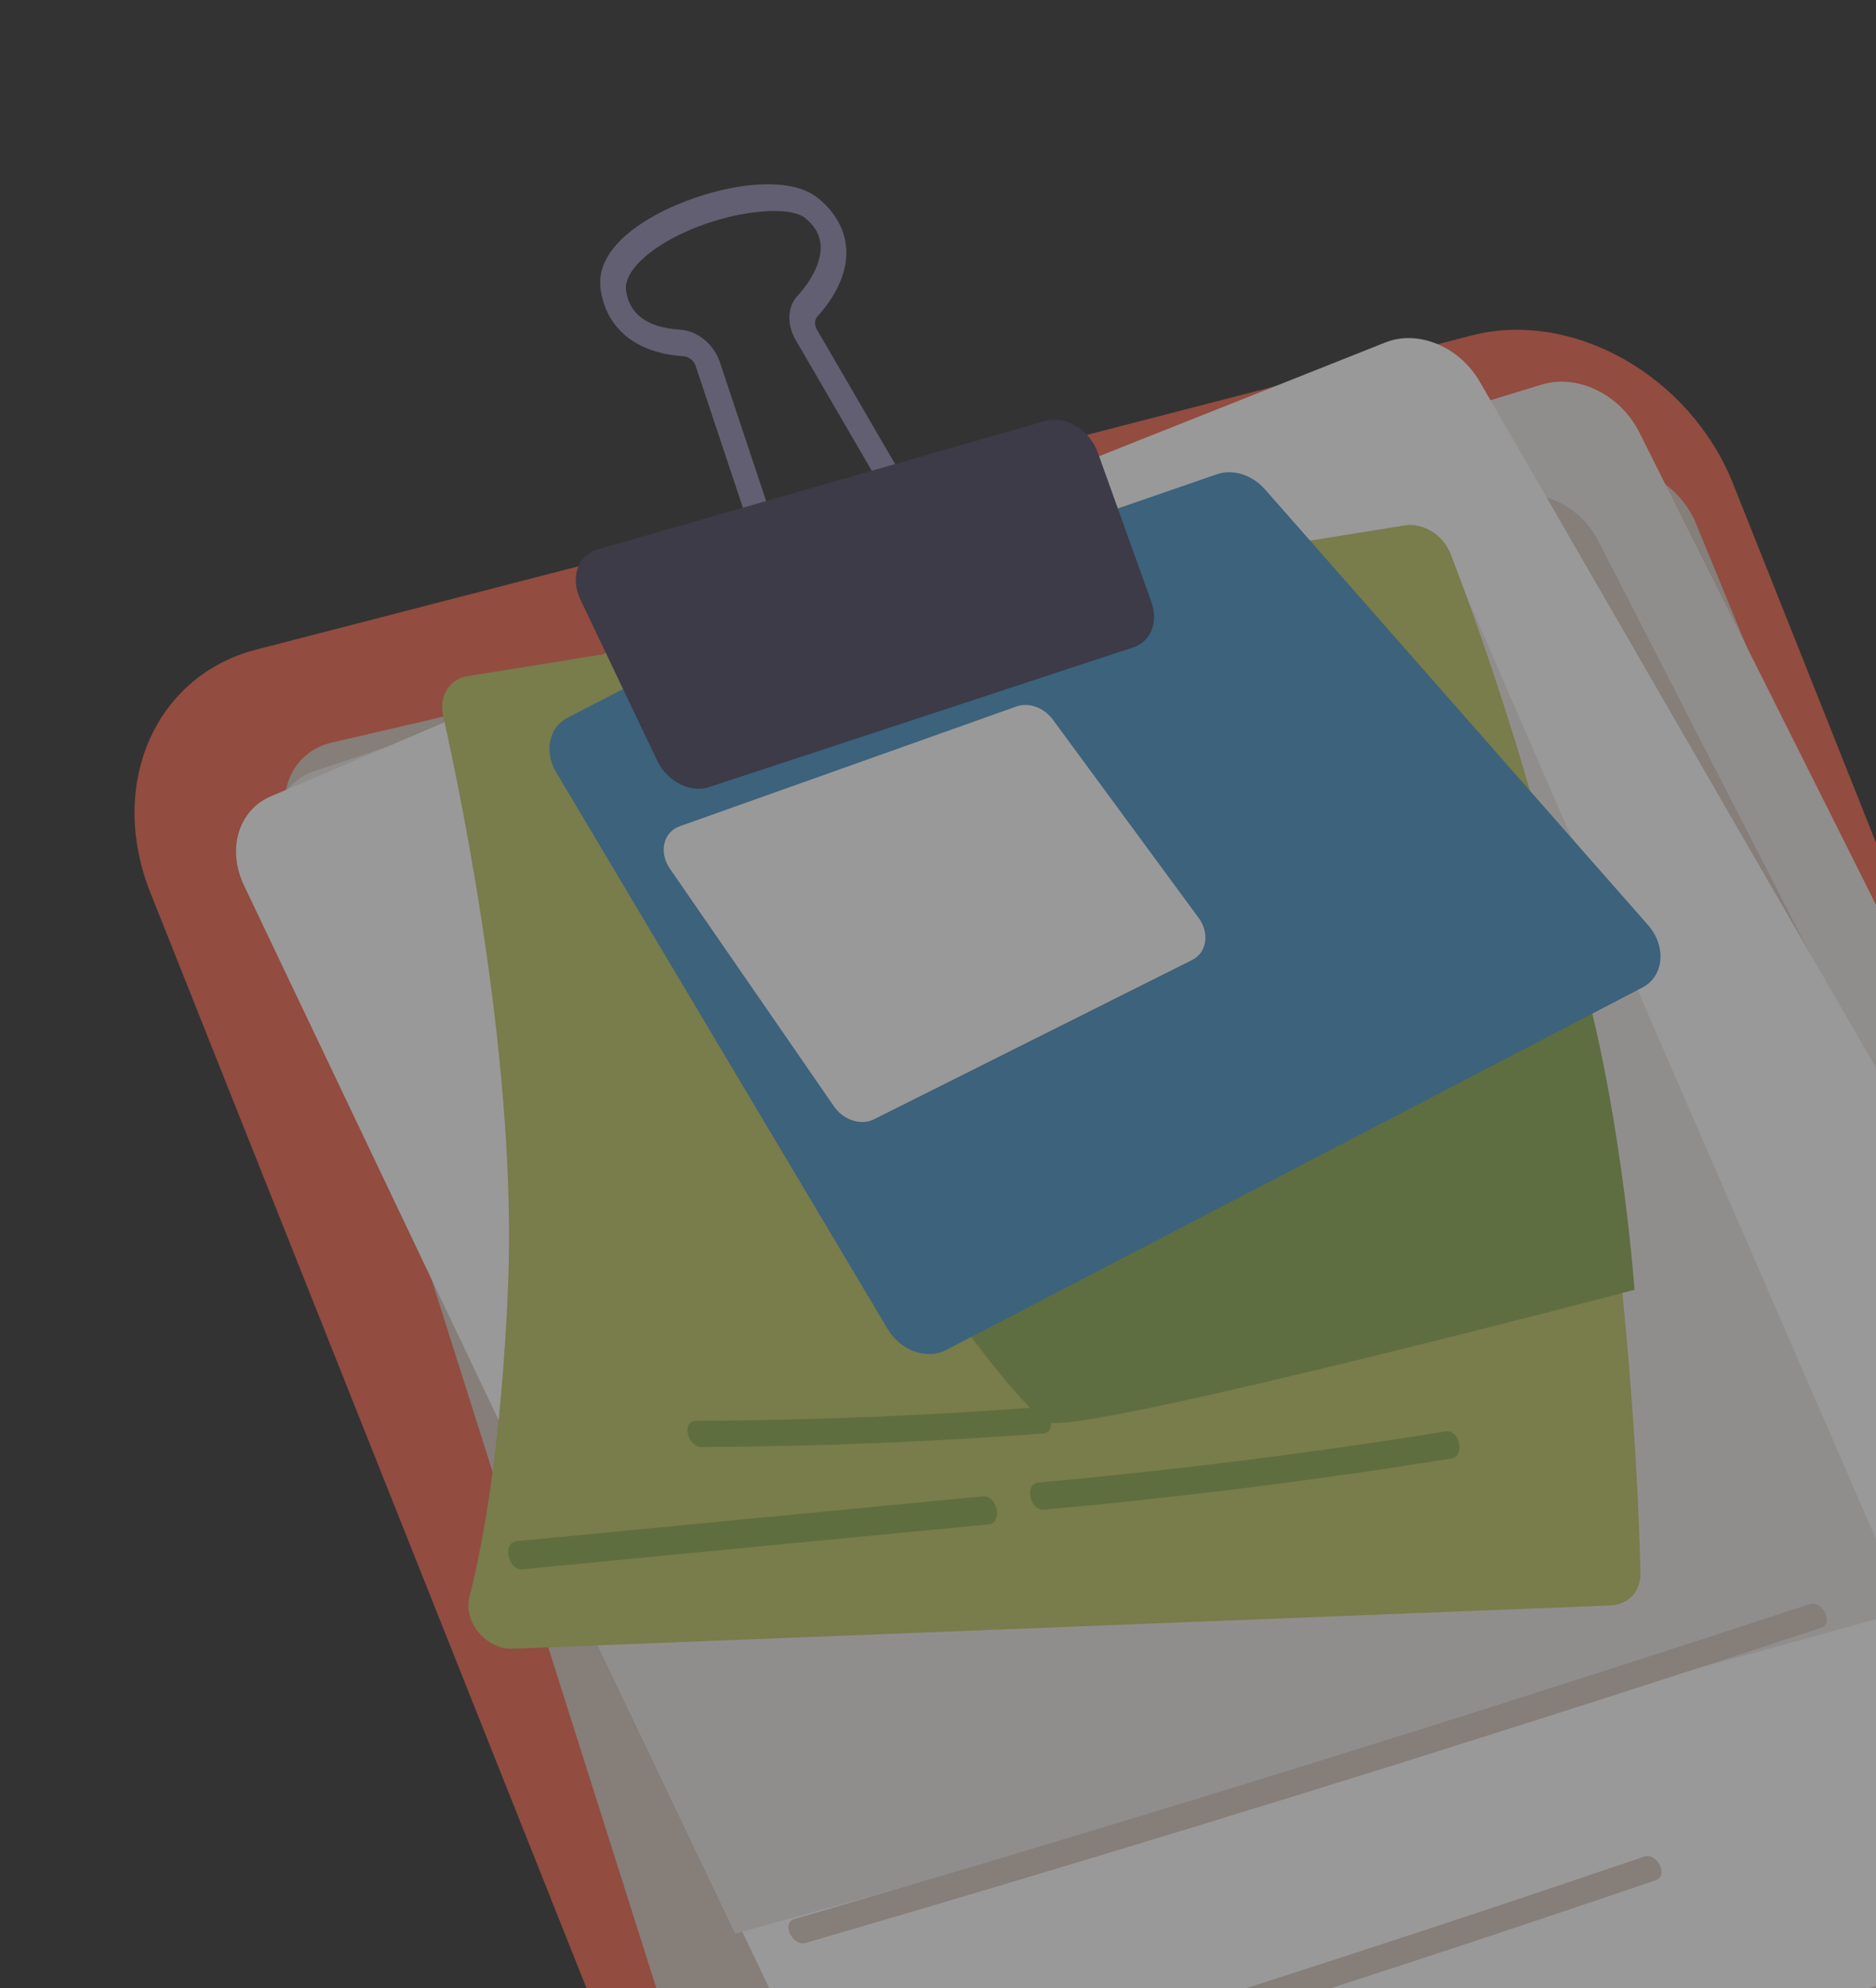 <svg width="67" height="71" viewBox="0 0 67 71" fill="none" xmlns="http://www.w3.org/2000/svg">
<rect x="0" y="0" width="67" height="71" fill="#333333" stroke="none"/>
<g id="Group">
<g id="Group_2" opacity="0.5">
<path id="Vector" d="M84.49 92.212L41.098 103.426C37.473 104.363 33.287 101.993 31.751 98.135L5.371 31.879C3.836 28.021 5.528 24.133 9.156 23.196L52.546 11.982C56.171 11.046 60.357 13.415 61.895 17.273L88.273 83.53C89.811 87.388 88.116 91.276 84.49 92.212Z" fill="#F1664E"/>
<path id="Vector_2" d="M27.259 22.937L11.843 26.519C10.531 26.824 9.854 28.16 10.299 29.565L31.341 95.913C31.811 97.394 33.346 98.393 34.751 98.133L86.349 88.571C87.812 88.3 88.531 86.777 87.909 85.263L60.574 18.7C60.007 17.32 58.528 16.455 57.203 16.73L27.259 22.937Z" fill="#D8C9BF"/>
<path id="Vector_3" d="M26.112 22.584L11.242 27.532C9.976 27.953 9.422 29.362 9.98 30.744L36.31 96.035C36.898 97.492 38.494 98.371 39.854 97.987L89.834 83.884C91.251 83.484 91.829 81.883 91.089 80.405L58.546 15.437C57.871 14.09 56.342 13.342 55.061 13.734L26.112 22.584Z" fill="#EEEAE7"/>
<path id="Vector_4" d="M25.943 25.951L11.657 30.538C10.441 30.929 9.898 32.224 10.419 33.491L35.011 93.324C35.56 94.659 37.08 95.461 38.386 95.105L86.375 82.002C87.736 81.63 88.305 80.159 87.61 78.805L57.066 19.287C56.433 18.053 54.975 17.372 53.745 17.736L25.943 25.951Z" fill="#D8C9BF"/>
<path id="Vector_5" d="M23.159 22.685L9.663 28.442C8.515 28.933 8.098 30.326 8.714 31.619L37.799 92.685C38.448 94.047 39.996 94.786 41.235 94.326L86.77 77.403C88.061 76.923 88.487 75.343 87.695 73.97L52.849 13.631C52.126 12.38 50.65 11.764 49.486 12.226L23.159 22.685Z" fill="white"/>
<path id="Vector_6" d="M52.212 20.897L68.109 57.519L26.255 69.05L20.978 57.994L52.212 20.897Z" fill="#EEEAE7"/>
<path id="Vector_7" d="M16.706 24.142C16.053 24.247 15.669 24.854 15.823 25.543C16.561 28.843 18.467 38.249 18.144 45.952C17.909 51.568 17.259 55.087 16.765 57.028C16.537 57.927 17.37 58.915 18.323 58.877L57.524 57.332C58.153 57.307 58.601 56.827 58.587 56.189C58.535 53.739 58.283 47.401 57.081 39.197C55.848 30.79 52.953 22.752 51.807 19.782C51.544 19.101 50.828 18.657 50.166 18.764L16.706 24.142Z" fill="#BFC663"/>
<g id="Group_3">
<path id="Vector_8" d="M28.78 69.382C33.526 67.998 38.26 66.584 42.981 65.139C47.702 63.694 52.41 62.218 57.106 60.711C59.755 59.861 62.4 59.001 65.04 58.131C65.507 57.978 65.091 57.131 64.625 57.285C59.944 58.826 55.25 60.337 50.543 61.817C45.836 63.297 41.117 64.746 36.385 66.165C33.716 66.965 31.042 67.755 28.365 68.536C27.893 68.673 28.31 69.519 28.78 69.382Z" fill="#D8C9BF"/>
<path id="Vector_9" d="M31.541 75.997C38.751 73.825 45.922 71.556 53.051 69.19C55.083 68.515 57.111 67.833 59.136 67.143C59.6 66.985 59.185 66.144 58.722 66.302C51.615 68.724 44.468 71.05 37.279 73.277C35.231 73.912 33.18 74.538 31.126 75.157C30.656 75.299 31.072 76.138 31.541 75.997Z" fill="#D8C9BF"/>
<path id="Vector_10" d="M60.823 73.714C65.146 72.468 69.441 71.151 73.707 69.764C74.172 69.612 73.758 68.778 73.293 68.929C69.027 70.316 64.732 71.633 60.409 72.879C59.938 73.015 60.353 73.849 60.823 73.714Z" fill="#D8C9BF"/>
</g>
<g id="Group_4">
<g id="Group_5">
<path id="Vector_11" d="M18.652 56.039C24.206 55.505 29.759 54.97 35.313 54.436C35.825 54.386 35.618 53.385 35.105 53.435C29.552 53.969 23.998 54.504 18.445 55.038C17.933 55.088 18.14 56.089 18.652 56.039Z" fill="#8AAA4C"/>
<path id="Vector_12" d="M37.29 53.91C42.176 53.469 47.026 52.86 51.834 52.083C52.335 52.002 52.133 51.035 51.628 51.117C46.82 51.894 41.97 52.503 37.084 52.944C36.573 52.99 36.778 53.956 37.29 53.91Z" fill="#8AAA4C"/>
<path id="Vector_13" d="M25.06 51.675C29.146 51.653 33.209 51.492 37.246 51.192C37.757 51.154 37.553 50.22 37.042 50.258C33.005 50.558 28.942 50.718 24.855 50.741C24.337 50.743 24.544 51.677 25.06 51.675Z" fill="#8AAA4C"/>
</g>
</g>
<path id="Vector_14" d="M20.495 26.58C20.495 26.58 35.643 50.586 37.54 50.812C39.438 51.038 58.376 46.061 58.376 46.061C58.376 46.061 57.879 38.949 56.115 33.463C54.351 27.977 51.726 26.523 51.726 26.523L20.495 26.58Z" fill="#8AAA4D"/>
<path id="Vector_15" d="M24.178 23.612L20.269 25.632C19.603 25.976 19.424 26.843 19.866 27.585L31.706 47.465C32.162 48.231 33.104 48.568 33.79 48.211L58.661 35.264C59.429 34.864 59.524 33.792 58.859 33.036L45.177 17.475C44.721 16.956 44.029 16.739 43.46 16.936L24.34 23.544C24.284 23.562 24.23 23.585 24.178 23.612Z" fill="#4692C6"/>
<g id="Group_6">
<path id="Vector_16" d="M27.605 21.351L24.847 13.076C24.782 12.88 24.603 12.735 24.413 12.722C22.74 12.616 21.661 11.75 21.453 10.348C21.245 8.944 22.811 7.961 23.763 7.499C25.575 6.621 28.101 6.173 29.214 7.074C29.75 7.508 30.088 8.045 30.192 8.628C30.396 9.776 29.654 10.796 29.193 11.301C29.087 11.418 29.081 11.609 29.178 11.775L33.794 19.712L33.034 20.077L28.417 12.141C28.099 11.593 28.12 10.966 28.471 10.579C29.093 9.897 29.392 9.181 29.291 8.617C29.236 8.306 29.058 8.033 28.746 7.78C28.185 7.327 26.11 7.488 24.277 8.377C23.021 8.986 22.268 9.775 22.359 10.389C22.484 11.233 23.133 11.699 24.288 11.773C24.91 11.812 25.494 12.289 25.709 12.932L28.466 21.207L27.605 21.351Z" fill="#908BAF"/>
<path id="Vector_17" d="M23.47 27.158L20.727 21.407C20.359 20.635 20.638 19.823 21.341 19.621L37.328 15.033C38.049 14.826 38.914 15.345 39.206 16.16L41.122 21.504C41.377 22.217 41.101 22.911 40.481 23.115L25.32 28.109C24.652 28.329 23.825 27.905 23.47 27.158Z" fill="#46435B"/>
</g>
<path id="Vector_18" d="M23.924 31.021L29.785 39.51C30.125 40.002 30.748 40.205 31.21 39.973L42.581 34.279C43.102 34.019 43.207 33.319 42.807 32.776L37.604 25.701C37.285 25.268 36.742 25.071 36.3 25.229L24.272 29.508C23.689 29.715 23.522 30.439 23.924 31.021Z" fill="white"/>
</g>
</g>
</svg>

